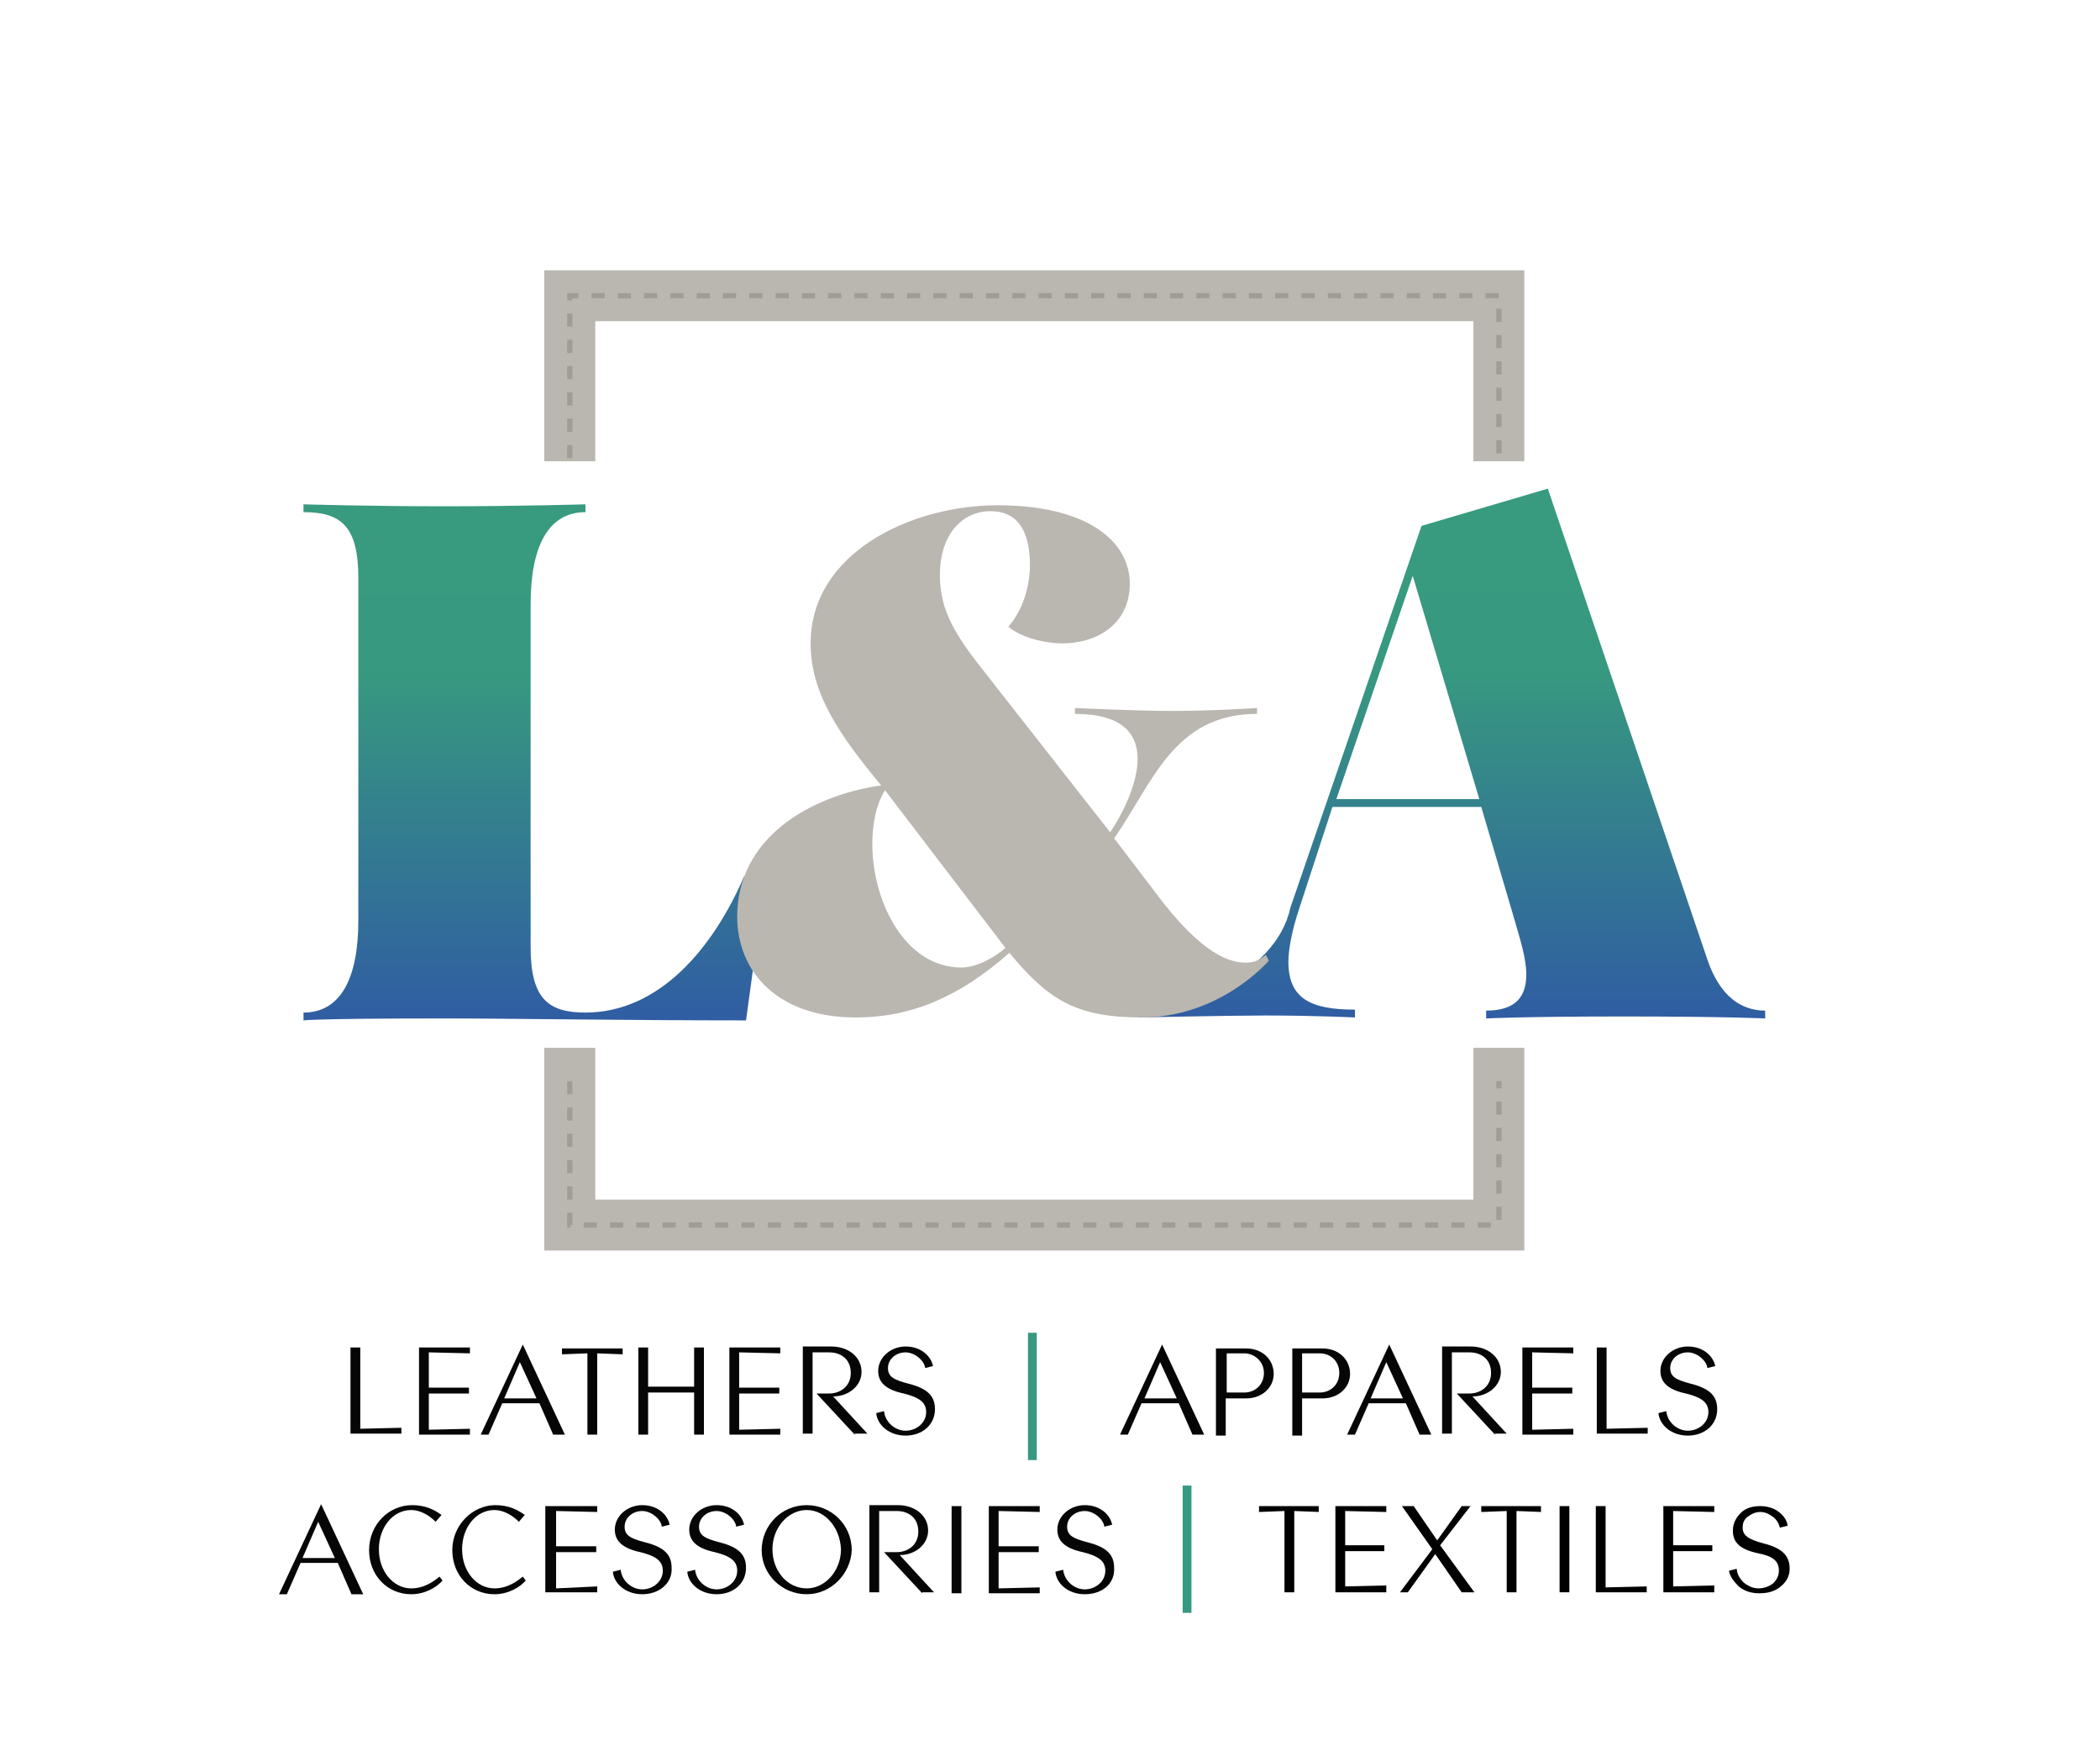 <?xml version="1.0" encoding="utf-8"?>
<!-- Generator: Adobe Illustrator 22.0.1, SVG Export Plug-In . SVG Version: 6.00 Build 0)  -->
<svg version="1.1" id="Layer_1" xmlns="http://www.w3.org/2000/svg" xmlns:xlink="http://www.w3.org/1999/xlink" x="0px" y="0px"
	 viewBox="0 0 214.5 178.8" style="enable-background:new 0 0 214.5 178.8;" xml:space="preserve">
<style type="text/css">
	.st0{fill:#BAB6B0;}
	.st1{fill:none;stroke:#A29C98;stroke-width:0.537;stroke-miterlimit:10;stroke-dasharray:1.343;}
	.st2{fill:url(#SVGID_1_);}
	.st3{fill:url(#SVGID_2_);}
	.st4{fill:#070606;}
	.st5{fill:#37997F;}
</style>
<g>
	<g>
		<g>
			<polygon class="st0" points="155.7,127.7 55.6,127.7 55.6,107 60.8,107 60.8,122.5 150.5,122.5 150.5,107 155.7,107 			"/>
		</g>
		<g>
			<polygon class="st0" points="155.7,47.1 150.5,47.1 150.5,32.8 60.8,32.8 60.8,47.1 55.6,47.1 55.6,27.6 155.7,27.6 			"/>
		</g>
	</g>
	<g>
		<polyline class="st1" points="58.2,110.4 58.2,125.1 153.1,125.1 153.1,110.4 		"/>
		<polyline class="st1" points="153.1,46.3 153.1,30.2 58.2,30.2 58.2,47.1 		"/>
	</g>
	<g>
		<g>
			<linearGradient id="SVGID_1_" gradientUnits="userSpaceOnUse" x1="148.327" y1="37.477" x2="148.327" y2="106.328">
				<stop  offset="0" style="stop-color:#399B7F"/>
				<stop  offset="0.448" style="stop-color:#37997F"/>
				<stop  offset="1" style="stop-color:#2F59A5"/>
			</linearGradient>
			<path class="st2" d="M158.1,49.9L174.4,98c1.3,3.8,3.5,5.2,5.9,5.2v0.8c0,0-4.1-0.2-14.5-0.2c-10.1,0-14,0.2-14,0.2v-0.8
				c3.2,0,4.1-1.6,4.1-3.7c0-1.6-0.6-3.5-1.3-5.9l-3.3-11.2h-15.2l-3.4,10.4c-0.8,2.4-1.1,4.3-1.1,5.4c0,3.8,2.3,4.9,6.8,4.9v0.8
				c0,0-4.1-0.2-9.1-0.2c-3.8,0-13,0.2-13,0.2v-0.8c4.1,0,14-3.4,15.5-10.4l13.4-39L158.1,49.9z M151.1,81.6l-6.8-22.8l-7.8,22.8
				H151.1z"/>
			<linearGradient id="SVGID_2_" gradientUnits="userSpaceOnUse" x1="53.932" y1="37.67" x2="53.932" y2="106.52">
				<stop  offset="0" style="stop-color:#399B7F"/>
				<stop  offset="0.448" style="stop-color:#37997F"/>
				<stop  offset="1" style="stop-color:#2F59A5"/>
			</linearGradient>
			<path class="st3" d="M59.8,103.4c-3.8,0-5.6-1.4-5.6-6.7v-35c0-5.9,1.8-9.4,5.6-9.4v-0.8c0,0-6.6,0.2-14.4,0.2
				c-7.8,0-14.4-0.2-14.4-0.2v0.8c3.8,0,5.6,1.4,5.6,6.7v35c0,5.9-1.8,9.4-5.6,9.4v0.8c0,0,1.1-0.2,14.4-0.2
				c6.7,0,18.4,0.2,30.8,0.2l0.7-5.1c-1-1.6-1.5-3.4-1.5-5.4c0-1.5,0.3-2.9,0.7-4.2c0,0,0,0-0.1,0C72.8,96.9,67.3,103.4,59.8,103.4z
				"/>
		</g>
		<path class="st0" d="M105.2,57.7c0-3.8-1.5-5.5-4-5.5c-3.1,0-5.2,2.6-5.2,6.5c0,3.7,1.6,6.2,4.7,10.1L113.4,85
			c1.4-2.1,2.8-5.1,2.8-7.5c0-2.6-1.6-4.6-6.4-4.6v-0.6c0,0,6.3,0.3,9.9,0.3c4.3,0,8.7-0.3,8.7-0.3v0.6c-8.6,0-10.7,7.2-14.6,12.7
			l5.1,6.7c2.1,2.6,5.2,6,8.3,6c0.7,0,1.3-0.1,2.1-0.8l0.3,0.6c0,0-4.9,5.8-13,5.8c-6.8,0-9.6-1.9-13.5-6.6
			c-5.1,4.5-10,6.6-15.7,6.6c-8,0-12.1-4.7-12.1-10.3c0-7.9,7.2-12.3,14.7-13.4c-4.3-5.2-7.2-9.4-7.2-14.5
			c0-9.2,10.2-14.1,19.1-14.1c9.2,0,13.5,3.7,13.5,8c0,4.1-3.3,6.1-6.9,6.1c-1.8,0-4.2-0.6-5.5-1.7C104.4,62.4,105.2,60,105.2,57.7z
			 M102.7,96.8L90.4,80.7c-0.9,1.4-1.3,3.4-1.3,5.5c0,5.8,3.3,12.6,9.1,12.6C99.8,98.8,101.7,97.7,102.7,96.8z"/>
	</g>
</g>
<g>
	<path class="st4" d="M35.8,146.5v-8.9h1v8.3l4.2-0.1v0.6H35.8z"/>
	<path class="st4" d="M42.8,146.5v-8.9h5.2v0.6l-4.2-0.1v3.6l4.1,0v0.6l-4.1,0v3.7l4.2-0.1v0.6H42.8z"/>
	<path class="st4" d="M56.5,146.5l-1.4-3.2h-3.8l-1.4,3.2h-0.8l4.3-9.2l4.3,9.2H56.5z M53.1,139.1l-1.6,3.7h3.3L53.1,139.1z"/>
	<path class="st4" d="M61,138.2v8.3h-1v-8.3l-2.6,0.1v-0.6h6.2v0.6L61,138.2z"/>
	<path class="st4" d="M70.9,146.5v-4.3h-4.7v4.3h-1v-8.9h1v4h4.7v-4h1v8.9H70.9z"/>
	<path class="st4" d="M74.5,146.5v-8.9h5.2v0.6l-4.2-0.1v3.6l4.1,0v0.6l-4.1,0v3.7l4.2-0.1v0.6H74.5z"/>
	<path class="st4" d="M87.3,146.5l-3.9-4.2h1.3c1.1,0,2.2-0.7,2.2-2.1c0-1.4-1-2.1-2.2-2.1H83v8.3h-1v-8.9h2.9
		c1.8,0,3.1,1.1,3.1,2.6c0,1.4-1.3,2.5-2.9,2.5l3.5,3.8H87.3z"/>
	<path class="st4" d="M92.5,146.6c-1.7,0-2.9-1.1-3-2.3l0.8-0.2c0.1,1.1,1.1,2,2.2,2c1.1,0,2.1-0.8,2.1-1.9c0-1-0.7-1.5-2.3-1.9
		c-1.9-0.4-2.6-1.2-2.6-2.3c0-1.4,1.3-2.5,2.8-2.5c1.6,0,2.6,1,2.8,2l-0.8,0.2c-0.1-0.8-1.1-1.6-2-1.6c-1,0-1.8,0.7-1.8,1.6
		c0,0.9,0.6,1.2,2.1,1.6c2,0.5,2.7,1.3,2.7,2.6C95.5,145.5,94.2,146.6,92.5,146.6z"/>
	<path class="st5" d="M105,149.1v-13h0.9v13H105z"/>
	<path class="st4" d="M121.8,146.5l-1.4-3.2h-3.8l-1.4,3.2h-0.8l4.3-9.2l4.3,9.2H121.8z M118.5,139.1l-1.6,3.7h3.3L118.5,139.1z"/>
	<path class="st4" d="M127.3,142.8h-2.1v3.8h-1v-8.9h3.1c1.6,0,2.8,1.1,2.8,2.6C130.1,141.7,128.9,142.8,127.3,142.8z M127.1,138.2
		h-1.8v4h1.8c1.1,0,2-0.8,2-2S128.1,138.2,127.1,138.2z"/>
	<path class="st4" d="M135.1,142.8H133v3.8h-1v-8.9h3.1c1.6,0,2.8,1.1,2.8,2.6C137.9,141.7,136.7,142.8,135.1,142.8z M134.8,138.2
		H133v4h1.8c1.1,0,2-0.8,2-2S135.9,138.2,134.8,138.2z"/>
	<path class="st4" d="M145,146.5l-1.4-3.2h-3.8l-1.4,3.2h-0.8l4.3-9.2l4.3,9.2H145z M141.6,139.1l-1.6,3.7h3.3L141.6,139.1z"/>
	<path class="st4" d="M152.7,146.5l-3.9-4.2h1.3c1.1,0,2.2-0.7,2.2-2.1c0-1.4-1-2.1-2.2-2.1h-1.8v8.3h-1v-8.9h2.9
		c1.8,0,3.1,1.1,3.1,2.6c0,1.4-1.3,2.5-2.9,2.5l3.5,3.8H152.7z"/>
	<path class="st4" d="M155.5,146.5v-8.9h5.2v0.6l-4.2-0.1v3.6l4.1,0v0.6l-4.1,0v3.7l4.2-0.1v0.6H155.5z"/>
	<path class="st4" d="M163.1,146.5v-8.9h1v8.3l4.2-0.1v0.6H163.1z"/>
	<path class="st4" d="M172.4,146.6c-1.7,0-2.9-1.1-3-2.3l0.8-0.2c0.1,1.1,1.1,2,2.2,2c1.1,0,2.1-0.8,2.1-1.9c0-1-0.7-1.5-2.3-1.9
		c-1.9-0.4-2.6-1.2-2.6-2.3c0-1.4,1.3-2.5,2.8-2.5c1.6,0,2.6,1,2.8,2l-0.8,0.2c-0.1-0.8-1.1-1.6-2-1.6c-1,0-1.8,0.7-1.8,1.6
		c0,0.9,0.6,1.2,2.1,1.6c2,0.5,2.7,1.3,2.7,2.6C175.4,145.5,174.1,146.6,172.4,146.6z"/>
</g>
<g>
	<path class="st5" d="M120.8,164.7v-13h0.9v13H120.8z"/>
	<path class="st4" d="M35.9,162.8l-1.4-3.2h-3.8l-1.4,3.2h-0.8l4.3-9.2l4.3,9.2H35.9z M32.5,155.4l-1.6,3.7h3.3L32.5,155.4z"/>
	<path class="st4" d="M42.1,153.7c1.4,0,2.3,0.5,3,1l-0.6,0.7c-0.7-0.7-1.6-1.2-2.5-1.2c-1.9,0-3.3,1.8-3.3,4c0,2.3,1.5,4,3.3,4
		c1.4,0,2.4-0.8,2.9-1.2l0.3,0.4c-0.6,0.7-1.8,1.4-3.2,1.4c-2.4,0-4.3-1.9-4.3-4.5C37.7,155.7,39.7,153.7,42.1,153.7z"/>
	<path class="st4" d="M50.6,153.7c1.4,0,2.3,0.5,3,1l-0.6,0.7c-0.7-0.7-1.6-1.2-2.5-1.2c-1.9,0-3.3,1.8-3.3,4c0,2.3,1.5,4,3.3,4
		c1.4,0,2.4-0.8,2.9-1.2l0.3,0.4c-0.6,0.7-1.8,1.4-3.2,1.4c-2.4,0-4.3-1.9-4.3-4.5C46.2,155.7,48.3,153.7,50.6,153.7z"/>
	<path class="st4" d="M55.7,162.7v-8.9H61v0.6l-4.2-0.1v3.6l4.1,0v0.6l-4.1,0v3.7L61,162v0.6H55.7z"/>
	<path class="st4" d="M65.6,162.8c-1.7,0-2.9-1.1-3-2.3l0.8-0.2c0.1,1.1,1.1,2,2.2,2c1.1,0,2.1-0.8,2.1-1.9c0-1-0.7-1.5-2.3-1.9
		c-1.9-0.4-2.6-1.2-2.6-2.3c0-1.4,1.3-2.5,2.8-2.5c1.6,0,2.6,1,2.8,2l-0.8,0.2c-0.1-0.8-1.1-1.6-2-1.6c-1,0-1.8,0.7-1.8,1.6
		c0,0.9,0.6,1.2,2.1,1.6c2,0.5,2.7,1.3,2.7,2.6C68.7,161.7,67.3,162.8,65.6,162.8z"/>
	<path class="st4" d="M73.2,162.8c-1.7,0-2.9-1.1-3-2.3l0.8-0.2c0.1,1.1,1.1,2,2.2,2c1.1,0,2.1-0.8,2.1-1.9c0-1-0.7-1.5-2.3-1.9
		c-1.9-0.4-2.6-1.2-2.6-2.3c0-1.4,1.3-2.5,2.8-2.5c1.6,0,2.6,1,2.8,2l-0.8,0.2c-0.1-0.8-1.1-1.6-2-1.6c-1,0-1.8,0.7-1.8,1.6
		c0,0.9,0.6,1.2,2.1,1.6c2,0.5,2.7,1.3,2.7,2.6C76.2,161.7,74.9,162.8,73.2,162.8z"/>
	<path class="st4" d="M82.4,162.8c-2.5,0-4.6-2-4.6-4.5c0-2.5,2-4.6,4.6-4.6c2.5,0,4.6,2,4.6,4.6C86.9,160.7,84.9,162.8,82.4,162.8z
		 M82.4,154.2c-1.9,0-3.5,1.8-3.5,4c0,2.2,1.5,4,3.5,4c1.9,0,3.5-1.8,3.5-4C85.8,156,84.3,154.2,82.4,154.2z"/>
	<path class="st4" d="M94.2,162.7l-3.9-4.2h1.3c1.1,0,2.2-0.7,2.2-2.1c0-1.4-1-2.1-2.2-2.1h-1.8v8.3h-1v-8.9h2.9
		c1.8,0,3.1,1.1,3.1,2.6c0,1.4-1.3,2.5-2.9,2.5l3.5,3.8H94.2z"/>
	<path class="st4" d="M97.2,162.7v-8.9h1v8.9H97.2z"/>
	<path class="st4" d="M101,162.7v-8.9h5.2v0.6l-4.2-0.1v3.6l4.1,0v0.6l-4.1,0v3.7l4.2-0.1v0.6H101z"/>
	<path class="st4" d="M110.8,162.8c-1.7,0-2.9-1.1-3-2.3l0.8-0.2c0.1,1.1,1.1,2,2.2,2c1.1,0,2.1-0.8,2.1-1.9c0-1-0.7-1.5-2.3-1.9
		c-1.9-0.4-2.6-1.2-2.6-2.3c0-1.4,1.3-2.5,2.8-2.5c1.6,0,2.6,1,2.8,2l-0.8,0.2c-0.1-0.8-1.1-1.6-2-1.6c-1,0-1.8,0.7-1.8,1.6
		c0,0.9,0.6,1.2,2.1,1.6c2,0.5,2.7,1.3,2.7,2.6C113.9,161.7,112.6,162.8,110.8,162.8z"/>
	<path d="M134.8,154.4l-2.6-0.1v8.3h-1v-8.3l-2.6,0.1v-0.6h6.1V154.4z"/>
	<path d="M141.6,162.6h-5.2v-8.8h5.2v0.6l-4.2-0.1v3.5l4,0v0.6l-4,0v3.6l4.2-0.1V162.6z"/>
	<path d="M150.6,162.6h-1.3l-2.7-3.9l-2.8,3.9H143l3.3-4.4l-3.1-4.4h1.2l2.4,3.5l2.5-3.5h0.9l-3.1,4L150.6,162.6z"/>
	<path d="M157.5,154.4l-2.6-0.1v8.3h-1v-8.3l-2.6,0.1v-0.6h6.1V154.4z"/>
	<path d="M160.3,162.6h-1v-8.8h1V162.6z"/>
	<path d="M168.2,162.6H163v-8.8h1v8.3l4.2-0.1V162.6z"/>
	<path d="M175.1,162.6h-5.2v-8.8h5.2v0.6l-4.2-0.1v3.5l4,0v0.6l-4,0v3.6l4.2-0.1V162.6z"/>
	<path d="M181.9,162c-0.6,0.5-1.3,0.7-2.2,0.7c-0.8,0-1.5-0.2-2.1-0.7c-0.5-0.5-0.9-1-1-1.6l0.8-0.2c0,0.5,0.3,1,0.7,1.4
		c0.5,0.4,1,0.6,1.5,0.6c0.6,0,1.1-0.2,1.5-0.5c0.4-0.4,0.6-0.8,0.6-1.3c0-1-0.6-1.5-2.2-1.8c-1.8-0.4-2.5-1.1-2.5-2.3
		c0-0.7,0.3-1.3,0.8-1.8c0.5-0.5,1.2-0.7,2-0.7c0.7,0,1.4,0.2,1.9,0.6c0.5,0.4,0.8,0.8,0.9,1.4l-0.8,0.2c-0.1-0.4-0.3-0.8-0.7-1.1
		c-0.4-0.3-0.8-0.5-1.3-0.5c-0.5,0-0.9,0.2-1.3,0.5c-0.4,0.3-0.5,0.7-0.5,1.1c0,0.8,0.6,1.2,2.1,1.6c2,0.5,2.7,1.3,2.7,2.6
		C182.8,160.9,182.5,161.5,181.9,162z"/>
</g>
</svg>

